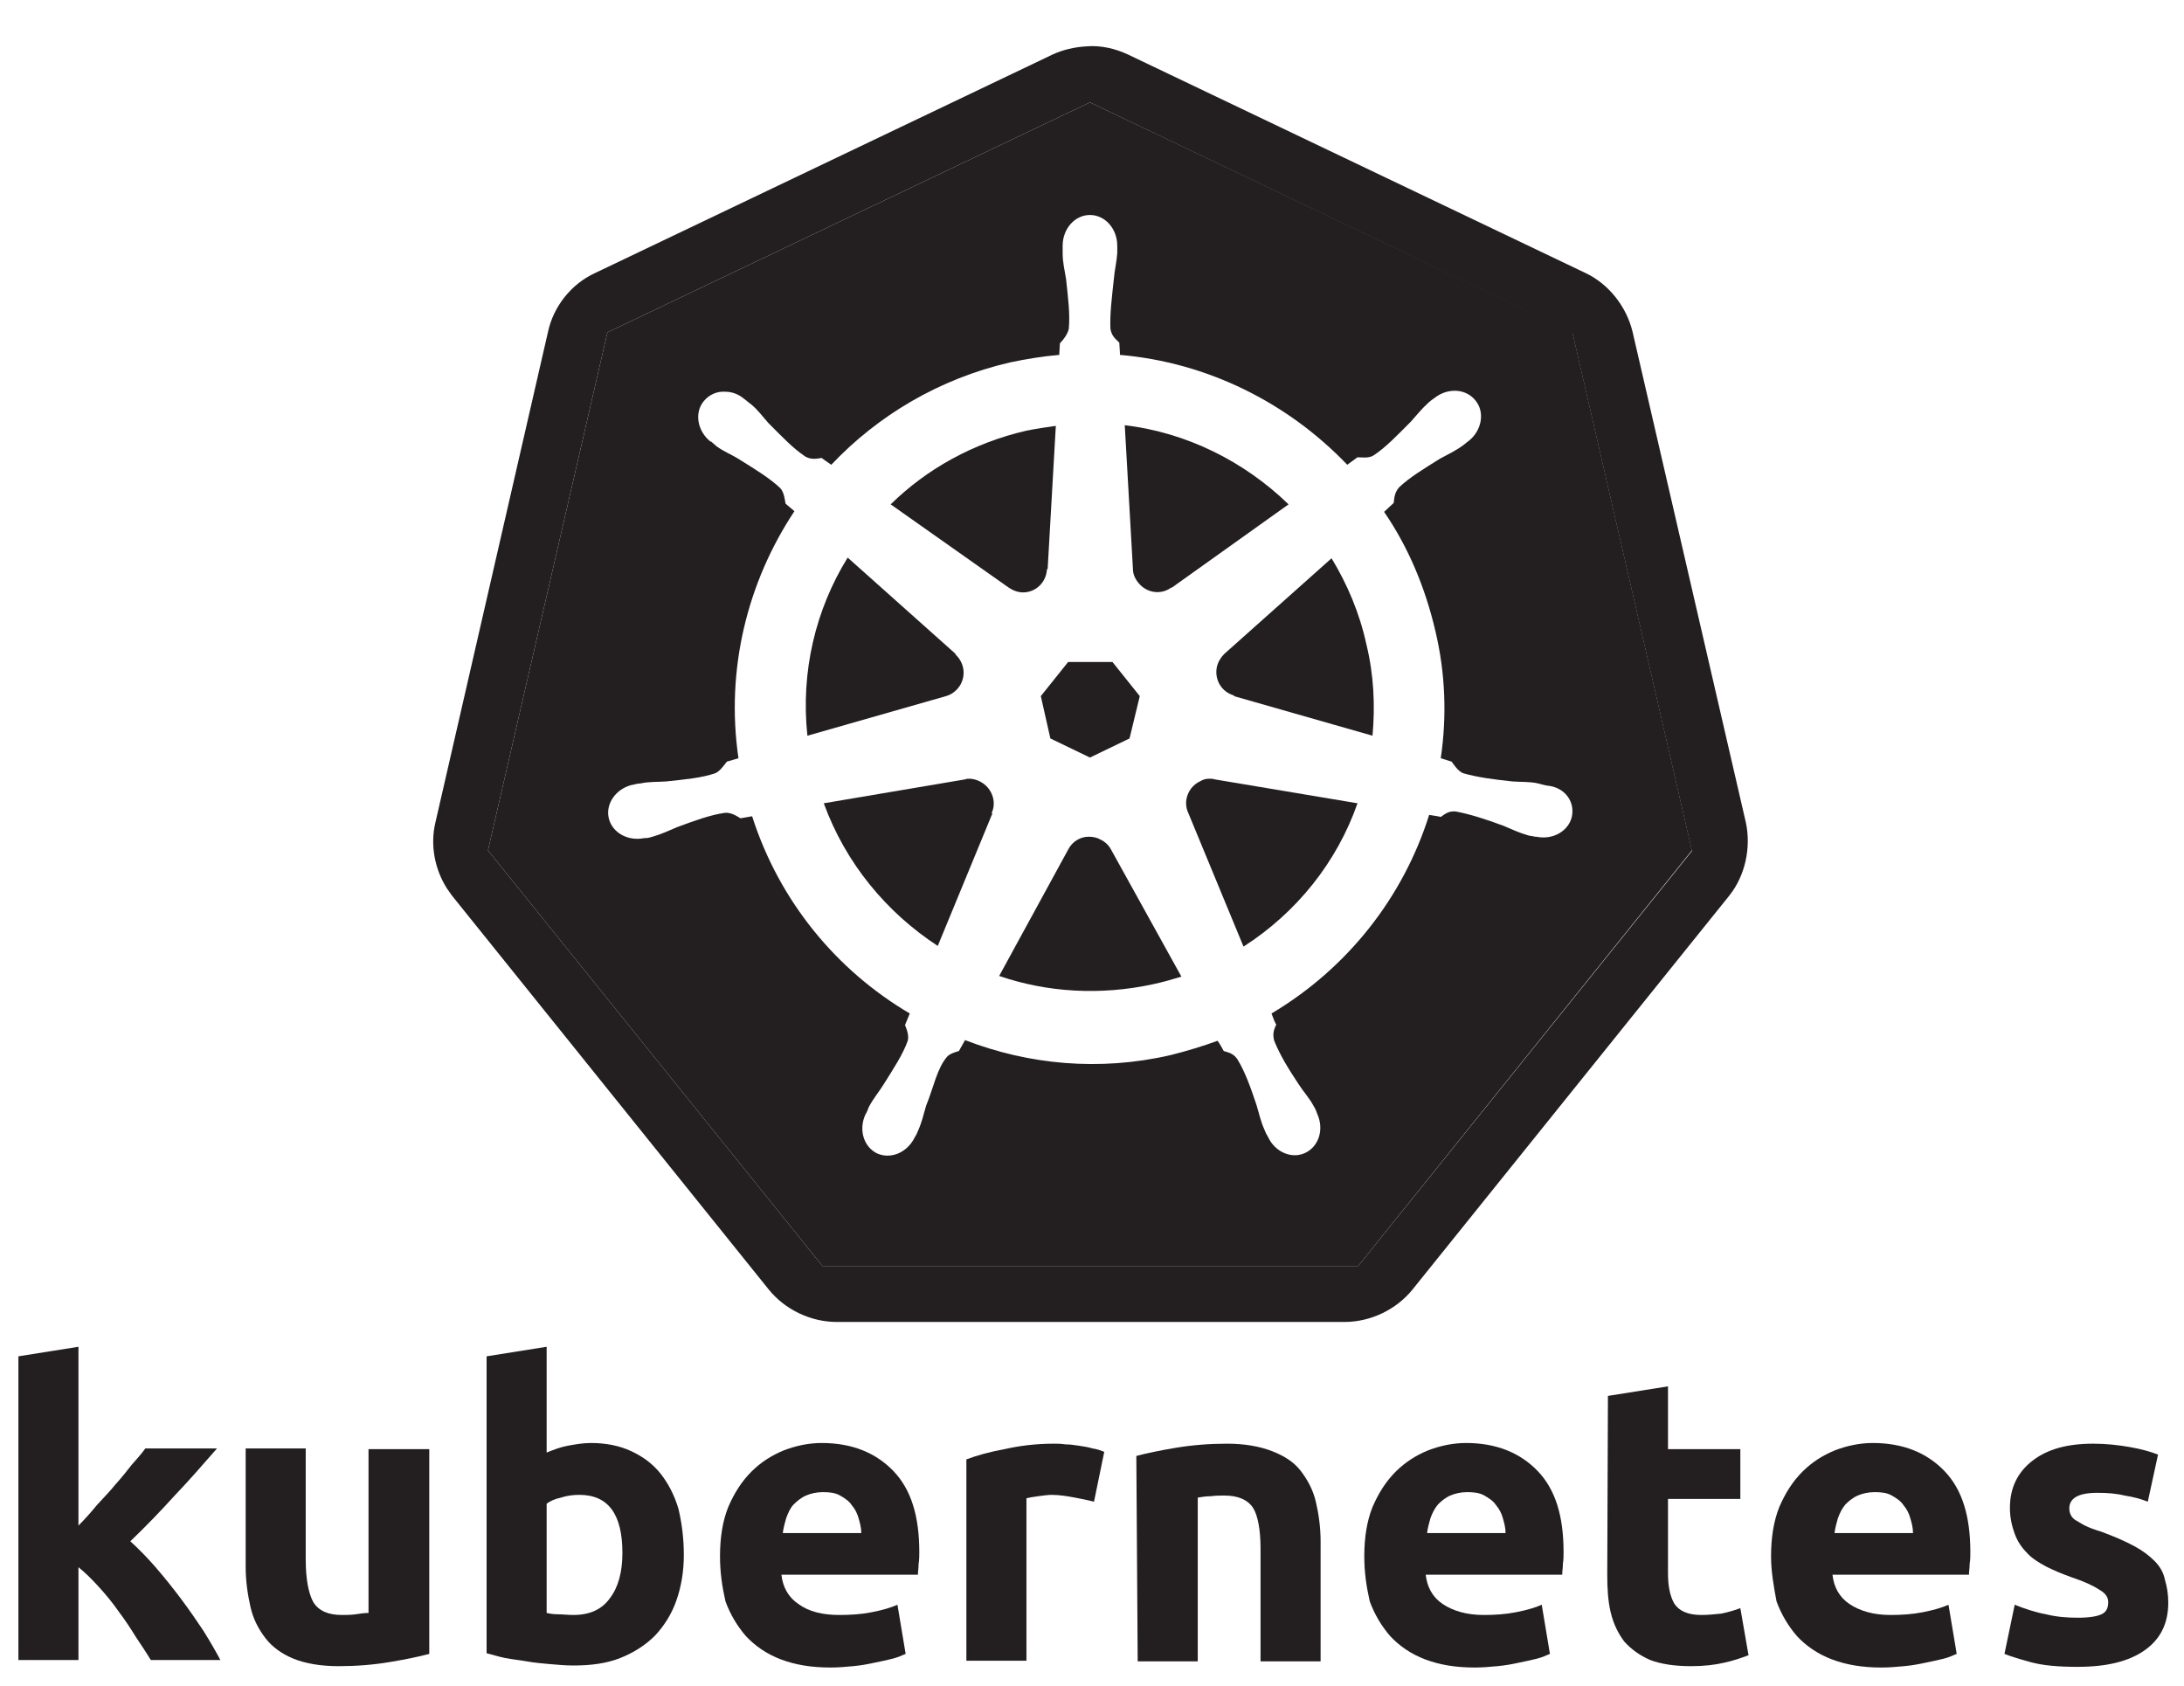 <?xml version="1.0" encoding="utf-8"?>
<!-- Generator: Adobe Illustrator 21.1.0, SVG Export Plug-In . SVG Version: 6.00 Build 0)  -->
<svg version="1.1"
	 id="svg2" inkscape:export-filename="/home/thockin/src/kubernetes/kubernetes.png" inkscape:export-xdpi="250.55" inkscape:export-ydpi="250.55" inkscape:version="0.48.4 r9939" sodipodi:docname="name_white.svg" xmlns:cc="http://creativecommons.org/ns#" xmlns:dc="http://purl.org/dc/elements/1.1/" xmlns:inkscape="http://www.inkscape.org/namespaces/inkscape" xmlns:rdf="http://www.w3.org/1999/02/22-rdf-syntax-ns#" xmlns:sodipodi="http://sodipodi.sourceforge.net/DTD/sodipodi-0.dtd" xmlns:svg="http://www.w3.org/2000/svg"
	 xmlns="http://www.w3.org/2000/svg" xmlns:xlink="http://www.w3.org/1999/xlink" x="0px" y="0px" viewBox="0 0 320 247"
	 style="enable-background:new 0 0 320 247;" xml:space="preserve">
<style type="text/css">
	.st0{fill:#231F20;}
</style>
<g id="layer1_1_" transform="translate(-6.105,-305.366)" inkscape:groupmode="layer" inkscape:label="Layer 1">
	<g id="text4373_1_">
		<path id="path2985_1_" class="st0" d="M17.6,528.9c0.9-0.9,1.8-1.9,2.7-3c0.9-1,1.9-2,2.7-3c0.9-1,1.7-2,2.4-2.9
			c0.8-0.9,1.5-1.7,2-2.4h10.5c-2.1,2.4-4.1,4.7-6.2,6.9c-2,2.2-4.1,4.4-6.5,6.7c1.2,1.1,2.4,2.3,3.7,3.8c1.3,1.5,2.5,3,3.7,4.6
			c1.2,1.6,2.3,3.2,3.3,4.7c1,1.6,1.8,3,2.5,4.3H28.2c-0.6-1-1.4-2.2-2.2-3.4c-0.8-1.3-1.6-2.5-2.5-3.7c-0.9-1.3-1.9-2.5-2.9-3.6
			c-1-1.1-2-2.1-3-2.9v13.6H8.8v-44.5l8.8-1.4L17.6,528.9"/>
		<path id="path2987_1_" class="st0" d="M69,547.7c-1.5,0.4-3.4,0.8-5.8,1.2c-2.4,0.4-4.9,0.6-7.5,0.6c-2.6,0-4.9-0.4-6.6-1.1
			c-1.7-0.7-3.1-1.7-4.1-3c-1-1.3-1.8-2.8-2.2-4.6c-0.4-1.8-0.7-3.7-0.7-5.9v-17.3h8.8v16.3c0,2.8,0.4,4.9,1.1,6.2
			c0.8,1.3,2.2,1.9,4.2,1.9c0.6,0,1.3,0,2-0.1c0.7-0.1,1.3-0.2,1.9-0.2v-24H69L69,547.7"/>
		<path id="path2989_1_" class="st0" d="M97.3,532.9c0-5.7-2.1-8.5-6.3-8.5c-0.9,0-1.8,0.1-2.7,0.4c-0.9,0.2-1.6,0.5-2.1,0.9v16
			c0.4,0.1,1,0.2,1.7,0.2c0.7,0,1.4,0.1,2.2,0.1c2.4,0,4.2-0.8,5.4-2.5C96.7,537.9,97.3,535.7,97.3,532.9 M106.3,533.2
			c0,2.5-0.4,4.7-1.1,6.7c-0.7,2-1.8,3.7-3.1,5.1c-1.4,1.4-3.1,2.5-5.1,3.3c-2,0.8-4.3,1.1-6.9,1.1c-1.1,0-2.2-0.1-3.4-0.2
			c-1.1-0.1-2.3-0.2-3.4-0.4c-1.1-0.2-2.2-0.3-3.2-0.5c-1-0.2-1.9-0.5-2.7-0.7v-43.5l8.8-1.4v15.5c1-0.4,2-0.8,3.1-1
			c1.1-0.2,2.2-0.4,3.4-0.4c2.2,0,4.2,0.4,5.9,1.2c1.7,0.8,3.1,1.8,4.3,3.3c1.1,1.4,2,3.1,2.6,5.1
			C106,528.5,106.3,530.7,106.3,533.2"/>
		<path id="path2991_1_" class="st0" d="M111.6,533.4c0-2.8,0.4-5.2,1.2-7.2c0.9-2.1,2-3.8,3.4-5.2c1.4-1.4,3-2.4,4.7-3.1
			c1.8-0.7,3.7-1.1,5.6-1.1c4.4,0,7.9,1.4,10.5,4.1c2.6,2.7,3.8,6.6,3.8,11.9c0,0.5,0,1.1-0.1,1.7c0,0.6-0.1,1.1-0.1,1.6h-20
			c0.2,1.8,1,3.3,2.5,4.3c1.5,1.1,3.5,1.6,6,1.6c1.6,0,3.2-0.1,4.7-0.4c1.6-0.3,2.9-0.7,3.8-1.1l1.2,7.2c-0.5,0.2-1.1,0.5-1.9,0.7
			s-1.7,0.4-2.7,0.6c-0.9,0.2-2,0.4-3.1,0.5c-1.1,0.1-2.2,0.2-3.3,0.2c-2.8,0-5.2-0.4-7.3-1.2c-2.1-0.8-3.8-2-5.1-3.4
			c-1.3-1.5-2.3-3.2-3-5.1C111.9,537.8,111.6,535.7,111.6,533.4 M132.3,530c0-0.8-0.2-1.5-0.4-2.2c-0.2-0.7-0.5-1.3-1-1.9
			c-0.4-0.6-1-1-1.7-1.4c-0.7-0.4-1.5-0.5-2.5-0.5c-1,0-1.8,0.2-2.5,0.5c-0.7,0.3-1.3,0.8-1.8,1.3s-0.8,1.2-1.1,2
			c-0.2,0.7-0.4,1.4-0.5,2.2H132.3"/>
		<path id="path2993_1_" class="st0" d="M166.4,525.4c-0.8-0.2-1.7-0.4-2.8-0.6c-1.1-0.2-2.2-0.4-3.4-0.4c-0.6,0-1.2,0.1-2,0.2
			c-0.8,0.1-1.3,0.2-1.7,0.3v23.8h-8.8v-29.5c1.6-0.6,3.4-1.1,5.6-1.5c2.2-0.5,4.6-0.8,7.2-0.8c0.5,0,1,0,1.7,0.1
			c0.7,0,1.3,0.1,2,0.2c0.7,0.1,1.3,0.2,2,0.4c0.7,0.1,1.2,0.3,1.7,0.5L166.4,525.4"/>
		<path id="path2995_1_" class="st0" d="M172.6,518.7c1.5-0.4,3.4-0.8,5.8-1.2c2.4-0.4,4.9-0.6,7.5-0.6c2.6,0,4.8,0.4,6.6,1.1
			c1.8,0.7,3.2,1.6,4.2,2.9s1.8,2.8,2.2,4.5c0.4,1.7,0.7,3.7,0.7,5.8v17.6h-8.8v-16.5c0-2.8-0.4-4.9-1.1-6c-0.8-1.2-2.2-1.8-4.2-1.8
			c-0.6,0-1.3,0-2,0.1c-0.7,0-1.3,0.1-1.9,0.2v24h-8.8L172.6,518.7"/>
		<path id="path2997_1_" class="st0" d="M206,533.4c0-2.8,0.4-5.2,1.2-7.2c0.9-2.1,2-3.8,3.4-5.2c1.4-1.4,3-2.4,4.7-3.1
			c1.8-0.7,3.7-1.1,5.6-1.1c4.4,0,7.9,1.4,10.5,4.1c2.6,2.7,3.8,6.6,3.8,11.9c0,0.5,0,1.1-0.1,1.7c0,0.6-0.1,1.1-0.1,1.6h-20
			c0.2,1.8,1,3.3,2.5,4.3s3.5,1.6,6,1.6c1.6,0,3.2-0.1,4.7-0.4c1.6-0.3,2.9-0.7,3.8-1.1l1.2,7.2c-0.5,0.2-1.1,0.5-1.9,0.7
			s-1.7,0.4-2.7,0.6c-0.9,0.2-2,0.4-3.1,0.5c-1.1,0.1-2.2,0.2-3.3,0.2c-2.8,0-5.2-0.4-7.3-1.2c-2.1-0.8-3.8-2-5.1-3.4
			c-1.3-1.5-2.3-3.2-3-5.1C206.3,537.8,206,535.7,206,533.4 M226.7,530c0-0.8-0.2-1.5-0.4-2.2c-0.2-0.7-0.5-1.3-1-1.9
			c-0.4-0.6-1-1-1.7-1.4c-0.7-0.4-1.5-0.5-2.5-0.5c-1,0-1.8,0.2-2.5,0.5c-0.7,0.3-1.3,0.8-1.8,1.3c-0.5,0.6-0.8,1.2-1.1,2
			c-0.2,0.7-0.4,1.4-0.5,2.2H226.7"/>
		<path id="path2999_1_" class="st0" d="M241.7,509.9l8.8-1.4v9.2h10.6v7.3h-10.6v10.9c0,1.9,0.3,3.3,0.9,4.4c0.7,1.1,2,1.7,4,1.7
			c0.9,0,1.9-0.1,2.9-0.2c1-0.2,2-0.5,2.8-0.8l1.2,6.9c-1.1,0.4-2.2,0.8-3.6,1.1c-1.3,0.3-2.9,0.5-4.8,0.5c-2.4,0-4.4-0.3-6-0.9
			c-1.6-0.7-2.8-1.6-3.8-2.7c-0.9-1.2-1.6-2.6-2-4.3c-0.4-1.7-0.5-3.5-0.5-5.5L241.7,509.9"/>
		<path id="path3001_1_" class="st0" d="M265.6,533.4c0-2.8,0.4-5.2,1.2-7.2c0.9-2.1,2-3.8,3.4-5.2c1.4-1.4,3-2.4,4.7-3.1
			c1.8-0.7,3.7-1.1,5.6-1.1c4.4,0,7.9,1.4,10.5,4.1c2.6,2.7,3.8,6.6,3.8,11.9c0,0.5,0,1.1-0.1,1.7c0,0.6-0.1,1.1-0.1,1.6h-20
			c0.2,1.8,1,3.3,2.5,4.3s3.5,1.6,6,1.6c1.6,0,3.2-0.1,4.7-0.4c1.6-0.3,2.9-0.7,3.8-1.1l1.2,7.2c-0.5,0.2-1.1,0.5-1.9,0.7
			s-1.7,0.4-2.7,0.6c-0.9,0.2-2,0.4-3.1,0.5c-1.1,0.1-2.2,0.2-3.3,0.2c-2.8,0-5.2-0.4-7.3-1.2c-2.1-0.8-3.8-2-5.1-3.4
			c-1.3-1.5-2.3-3.2-3-5.1C266,537.8,265.6,535.7,265.6,533.4 M286.4,530c0-0.8-0.2-1.5-0.4-2.2c-0.2-0.7-0.5-1.3-1-1.9
			c-0.4-0.6-1-1-1.7-1.4c-0.7-0.4-1.5-0.5-2.5-0.5c-1,0-1.8,0.2-2.5,0.5c-0.7,0.3-1.3,0.8-1.8,1.3c-0.5,0.6-0.8,1.2-1.1,2
			c-0.2,0.7-0.4,1.4-0.5,2.2H286.4"/>
		<path id="path3003_1_" class="st0" d="M310.6,542.4c1.6,0,2.8-0.2,3.4-0.5c0.7-0.3,1-0.9,1-1.8c0-0.7-0.4-1.3-1.3-1.8
			c-0.9-0.6-2.2-1.2-4-1.8c-1.4-0.5-2.6-1-3.8-1.6c-1.1-0.6-2.1-1.2-2.8-2c-0.8-0.8-1.4-1.7-1.8-2.8c-0.4-1.1-0.7-2.3-0.7-3.8
			c0-2.9,1.1-5.2,3.3-6.9c2.2-1.7,5.1-2.5,8.9-2.5c1.9,0,3.7,0.2,5.4,0.5c1.7,0.3,3.1,0.7,4.1,1.1l-1.5,6.9c-1-0.4-2.1-0.7-3.4-0.9
			c-1.2-0.3-2.5-0.4-4-0.4c-2.8,0-4.1,0.8-4.1,2.3c0,0.4,0.1,0.7,0.2,0.9c0.1,0.3,0.4,0.6,0.7,0.8c0.4,0.2,0.8,0.5,1.4,0.8
			c0.6,0.3,1.4,0.6,2.4,0.9c1.9,0.7,3.5,1.4,4.8,2.1c1.3,0.7,2.2,1.4,3,2.2c0.8,0.8,1.3,1.7,1.5,2.7c0.3,1,0.5,2.1,0.5,3.4
			c0,3.1-1.2,5.4-3.5,7c-2.3,1.6-5.5,2.4-9.8,2.4c-2.8,0-5.1-0.2-6.9-0.7c-1.8-0.5-3.1-0.9-3.8-1.2l1.5-7.2c1.5,0.6,3,1.1,4.6,1.4
			C307.5,542.3,309.1,542.4,310.6,542.4"/>
	</g>
</g>
<g>
	<path class="st0" d="M255.8,120.5l-16.6-71.9c-0.9-3.7-3.5-7-6.9-8.6l-67-32c-1.9-0.9-4.1-1.4-6.2-1.2c-1.7,0.1-3.4,0.5-4.9,1.2
		l-67,32c-3.5,1.6-6.1,4.9-6.9,8.6l-16.5,71.9c-0.8,3.3-0.1,6.9,1.7,9.7c0.2,0.3,0.5,0.7,0.7,1l46.4,57.7c2.4,3,6.2,4.8,10,4.8
		l74.4,0c3.8,0,7.6-1.8,10-4.8l46.4-57.7C255.7,128.3,256.6,124.2,255.8,120.5z M199,185.5l-78.5,0l-49-60.9L89,48.7l0,0l0,0
		L159.7,15l70.7,33.8l17.5,75.9L199,185.5z"/>
	<path class="st0" d="M89,48.7l-17.5,75.9L89,48.7z"/>
	<polygon class="st0" points="120.5,185.5 71.5,124.7 120.5,185.5 199,185.5 247.9,124.6 199,185.5 	"/>
	<polygon class="st0" points="89,48.7 89,48.7 159.7,15 	"/>
	<polygon class="st0" points="159.7,15 230.5,48.7 247.9,124.6 230.5,48.7 	"/>
	<path class="st0" d="M147.8,86.1c0.6,0.4,1.3,0.7,2.1,0.7c1.9,0,3.4-1.5,3.5-3.4l0.1,0l1.2-21c-1.4,0.2-2.8,0.4-4.3,0.7
		c-7.8,1.8-14.6,5.6-19.9,10.8L147.8,86.1L147.8,86.1z"/>
	<polygon class="st0" points="153.9,108.2 159.7,111 165.5,108.2 167,102 163,97 156.5,97 152.5,102 	"/>
	<path class="st0" d="M166,83.4c0,0.7,0.3,1.4,0.8,2c1.2,1.5,3.3,1.8,4.8,0.7l0.1,0l17.1-12.2c-6.5-6.3-14.9-10.5-24-11.6L166,83.4
		L166,83.4z"/>
	<path class="st0" d="M162.8,124.5c-0.3-0.6-0.9-1.2-1.6-1.5c-0.5-0.3-1.1-0.4-1.7-0.4c-1.2,0-2.4,0.7-3,1.9h0L146.4,143
		c7,2.4,14.8,2.9,22.6,1.2c1.4-0.3,2.8-0.7,4.1-1.1L162.8,124.5L162.8,124.5z"/>
	<path class="st0" d="M159.7,15L89,48.7l-17.5,75.9l49,60.9l78.5,0l48.9-60.9l-17.5-75.9L159.7,15z M230.3,119.7
		c-0.5,2.1-2.8,3.4-5.2,2.9c0,0,0,0-0.1,0c0,0-0.1,0-0.1,0c-0.3-0.1-0.7-0.1-1-0.2c-1.4-0.4-2.4-0.9-3.6-1.4c-2.7-1-4.9-1.7-7-2.1
		c-1.1-0.1-1.6,0.4-2.2,0.8c-0.3-0.1-1.2-0.2-1.7-0.3c-3.8,12.1-12,22.5-23.1,29.1c0.2,0.5,0.5,1.4,0.7,1.6
		c-0.3,0.7-0.6,1.3-0.3,2.4c0.8,2,2,4,3.6,6.4c0.7,1.1,1.5,1.9,2.2,3.2c0.2,0.3,0.4,0.8,0.5,1.1c1,2.2,0.3,4.7-1.7,5.7
		c-2,1-4.5-0.1-5.5-2.3c-0.2-0.3-0.4-0.7-0.5-1c-0.6-1.3-0.8-2.4-1.2-3.7c-0.9-2.7-1.7-4.9-2.8-6.7c-0.6-0.9-1.4-1-2-1.2
		c-0.1-0.2-0.6-1.1-0.9-1.5c-2.2,0.8-4.5,1.5-6.9,2.1c-10.4,2.4-20.8,1.4-30.1-2.2l-0.9,1.6c-0.7,0.2-1.3,0.4-1.7,0.8
		c-1.5,1.7-2,4.5-3.1,7.2c-0.4,1.3-0.6,2.4-1.2,3.7c-0.1,0.3-0.3,0.7-0.5,1c0,0,0,0,0,0c0,0,0,0,0,0c-1.1,2.2-3.5,3.2-5.5,2.3
		c-2-1-2.7-3.5-1.7-5.7c0.2-0.3,0.4-0.8,0.5-1.1c0.7-1.3,1.4-2.1,2.1-3.2c1.5-2.4,2.9-4.5,3.6-6.5c0.2-0.7-0.1-1.6-0.4-2.3l0.7-1.7
		c-10.7-6.3-19.1-16.4-23.1-28.9l-1.7,0.3c-0.5-0.3-1.4-0.9-2.3-0.8c-2.1,0.3-4.3,1.1-7,2.1c-1.2,0.5-2.2,1-3.6,1.4
		c-0.3,0.1-0.7,0.2-1,0.2c0,0,0,0-0.1,0c0,0,0,0-0.1,0c-2.4,0.5-4.7-0.8-5.2-2.9c-0.5-2.1,1-4.3,3.4-4.9c0,0,0,0,0.1,0c0,0,0,0,0,0
		c0.3-0.1,0.8-0.2,1.1-0.2c1.4-0.3,2.5-0.2,3.8-0.3c2.8-0.3,5.1-0.5,7.2-1.2c0.7-0.3,1.3-1.2,1.7-1.7l1.7-0.5
		c-1.9-13,1.3-25.8,8.2-36.2l-1.3-1.1c-0.1-0.5-0.2-1.7-0.8-2.3c-1.6-1.5-3.6-2.7-6-4.2c-1.1-0.7-2.2-1.1-3.3-1.9
		c-0.2-0.2-0.6-0.5-0.8-0.7c0,0,0,0-0.1,0c-1.9-1.5-2.4-4.2-1-5.9c0.8-1,2-1.5,3.2-1.4c1,0,2,0.4,2.8,1.1c0.3,0.2,0.6,0.5,0.9,0.7
		c1.1,0.9,1.7,1.8,2.6,2.8c2,2,3.6,3.7,5.4,4.9c0.9,0.5,1.7,0.3,2.4,0.2c0.2,0.2,1,0.7,1.4,1c6.8-7.2,15.8-12.6,26.2-15
		c2.4-0.5,4.8-0.9,7.2-1.1l0.1-1.7c0.5-0.5,1.1-1.3,1.3-2.1c0.2-2.2-0.1-4.5-0.4-7.3c-0.2-1.3-0.5-2.4-0.5-3.8c0-0.3,0-0.7,0-1
		c0,0,0-0.1,0-0.1c0-2.5,1.8-4.5,4-4.5c2.2,0,4,2,4,4.5c0,0.3,0,0.8,0,1.1c-0.1,1.4-0.4,2.5-0.5,3.8c-0.3,2.8-0.6,5.1-0.5,7.3
		c0.2,1.1,0.8,1.5,1.3,2c0,0.3,0.1,1.3,0.1,1.8c12.8,1.1,24.6,7,33.3,16.1l1.5-1.1c0.5,0,1.7,0.2,2.4-0.3c1.8-1.2,3.4-2.9,5.4-4.9
		c0.9-1,1.6-1.9,2.6-2.8c0.2-0.2,0.6-0.5,0.9-0.7c1.9-1.5,4.6-1.4,6,0.4c1.4,1.7,0.9,4.4-1,5.9c-0.3,0.2-0.6,0.5-0.9,0.7
		c-1.1,0.8-2.2,1.3-3.3,1.9c-2.4,1.5-4.4,2.7-6,4.2c-0.7,0.8-0.7,1.6-0.8,2.3c-0.2,0.2-1,0.9-1.4,1.3c3.5,5.1,6,11,7.5,17.4
		c1.5,6.3,1.7,12.6,0.8,18.7l1.6,0.5c0.3,0.4,0.9,1.4,1.7,1.7c2.1,0.6,4.4,0.9,7.2,1.2c1.3,0.1,2.5,0,3.8,0.3
		c0.3,0.1,0.8,0.2,1.2,0.3C229.3,115.3,230.8,117.5,230.3,119.7z"/>
	<path class="st0" d="M195.1,81.8l-15.7,14l0,0c-0.5,0.5-0.9,1.1-1.1,1.9c-0.4,1.9,0.7,3.7,2.5,4.2l0,0.1l20.3,5.8
		c0.4-4.4,0.2-8.9-0.9-13.4C199.2,89.8,197.4,85.6,195.1,81.8z"/>
	<path class="st0" d="M145.5,116.9c-0.4-1.6-1.8-2.7-3.4-2.8c-0.2,0-0.5,0-0.7,0.1l0,0l-20.7,3.5c3.2,8.8,9.2,16,16.7,20.9l8-19.4
		l-0.1-0.1C145.6,118.5,145.7,117.7,145.5,116.9z"/>
	<path class="st0" d="M178,114.2c-0.3-0.1-0.5-0.1-0.8-0.1c-0.5,0-0.9,0.1-1.4,0.4c-1.7,0.8-2.5,2.9-1.7,4.6l0,0l8.1,19.6
		c7.8-5,13.7-12.4,16.7-21L178,114.2L178,114.2z"/>
	<path class="st0" d="M138.6,102c0.7-0.2,1.3-0.6,1.8-1.2c1.2-1.5,1-3.6-0.4-4.9l0-0.1l-15.8-14.1c-4.7,7.6-6.9,16.7-5.9,26.1
		L138.6,102L138.6,102z"/>
</g>
</svg>
